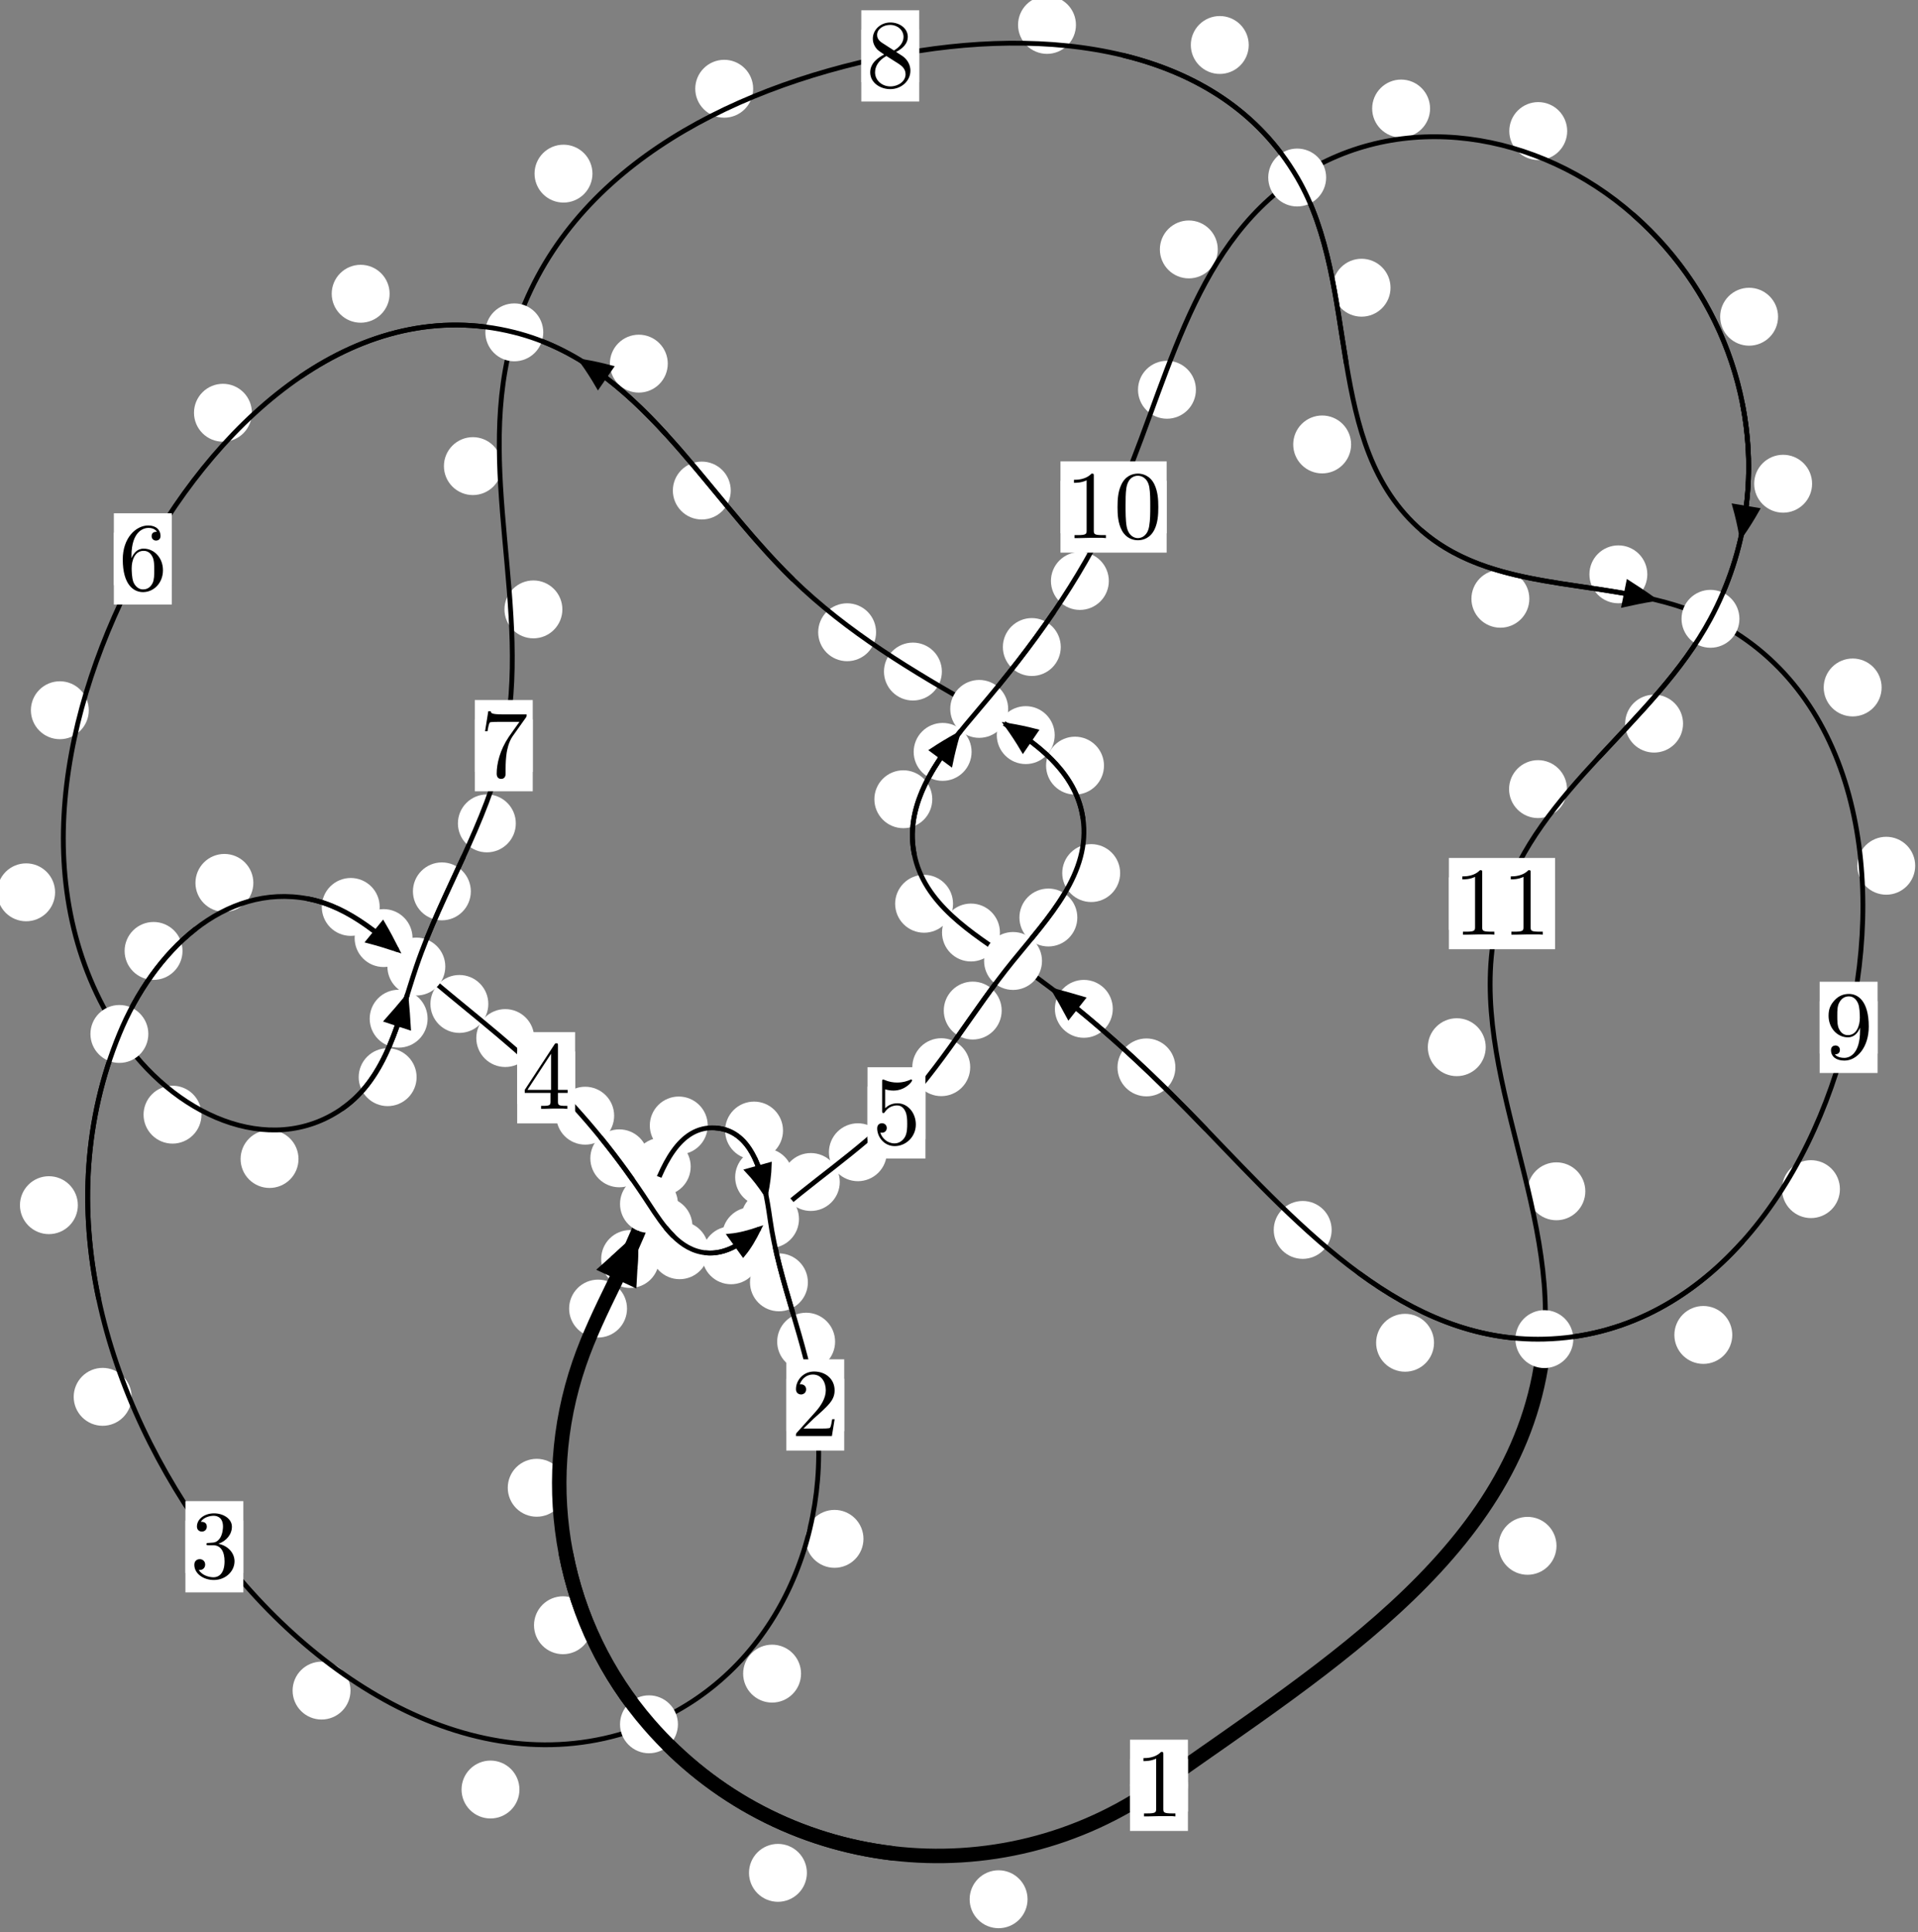<?xml version="1.0"?>
<!-- Created by MetaPost 1.999 on 2021.07.05:2358 -->
<svg version="1.1" xmlns="http://www.w3.org/2000/svg" xmlns:xlink="http://www.w3.org/1999/xlink" width="198.015" height="199.467" viewBox="0 0 198.015 199.467">
<rect x="0" y="0" width="198.015" height="199.467" fill="#808080" stroke="none"/>
<!-- Original BoundingBox: -67.289963 -21.048767 130.725052 178.417831 -->
  <defs>
    <g transform="scale(0.01,0.01)" id="GLYPHcmr10_48">
      <path style="fill-rule: evenodd;" d="M460 -320C460 -400,455 -480,420 -554C374 -650,292 -666,250 -666C190 -666,117 -640,76 -547C44 -478,39 -400,39 -320C39 -245,43 -155,84 -79C127 2,200 22,249 22C303 22,379 1,423 -94C455 -163,460 -241,460 -320M249 -0C210 -0,151 -25,133 -121C122 -181,122 -273,122 -332C122 -396,122 -462,130 -516C149 -635,224 -644,249 -644C282 -644,348 -626,367 -527C377 -471,377 -395,377 -332C377 -257,377 -189,366 -125C351 -30,294 -0,249 -0"></path>
    </g>
    <g transform="scale(0.01,0.01)" id="GLYPHcmr10_49">
      <path style="fill-rule: evenodd;" d="M294 -640C294 -664,294 -666,271 -666C209 -602,121 -602,89 -602L89 -571C109 -571,168 -571,220 -597L220 -79C220 -43,217 -31,127 -31L95 -31L95 -0L257 -0L130 -3L217 -3L257 -3L297 -3L384 -3L419 -0L419 -31L387 -31C297 -31,294 -42,294 -79"></path>
    </g>
    <g transform="scale(0.01,0.01)" id="GLYPHcmr10_50">
      <path style="fill-rule: evenodd;" d="M127 -77L233 -180C389 -318,449 -372,449 -472C449 -586,359 -666,237 -666C124 -666,50 -574,50 -485C50 -429,100 -429,103 -429C120 -429,155 -441,155 -482C155 -508,137 -534,102 -534C94 -534,92 -534,89 -533C112 -598,166 -635,224 -635C315 -635,358 -554,358 -472C358 -392,308 -313,253 -251L61 -37C50 -26,50 -24,50 -0L421 -0L449 -174L424 -174C419 -144,412 -100,402 -85C395 -77,329 -77,307 -77"></path>
    </g>
    <g transform="scale(0.01,0.01)" id="GLYPHcmr10_51">
      <path style="fill-rule: evenodd;" d="M290 -352C372 -379,430 -449,430 -528C430 -610,342 -666,246 -666C145 -666,69 -606,69 -530C69 -497,91 -478,120 -478C151 -478,171 -500,171 -529C171 -579,124 -579,109 -579C140 -628,206 -641,242 -641C283 -641,338 -619,338 -529C338 -517,336 -459,310 -415C280 -367,246 -364,221 -363C213 -362,189 -360,182 -360C174 -359,167 -358,167 -348C167 -337,174 -337,191 -337L235 -337C317 -337,354 -269,354 -171C354 -35,285 -6,241 -6C198 -6,123 -23,88 -82C123 -77,154 -99,154 -137C154 -173,127 -193,98 -193C74 -193,42 -179,42 -135C42 -44,135 22,244 22C366 22,457 -69,457 -171C457 -253,394 -331,290 -352"></path>
    </g>
    <g transform="scale(0.01,0.01)" id="GLYPHcmr10_52">
      <path style="fill-rule: evenodd;" d="M294 -165L294 -78C294 -42,292 -31,218 -31L197 -31L197 -0L332 -0L238 -3L290 -3L332 -3L374 -3L427 -3L468 -0L468 -31L447 -31C373 -31,371 -42,371 -78L371 -165L471 -165L471 -196L371 -196L371 -651C371 -671,371 -677,355 -677C346 -677,343 -677,335 -665L28 -196L28 -165M300 -196L56 -196L300 -569"></path>
    </g>
    <g transform="scale(0.01,0.01)" id="GLYPHcmr10_53">
      <path style="fill-rule: evenodd;" d="M449 -201C449 -320,367 -420,259 -420C211 -420,168 -404,132 -369L132 -564C152 -558,185 -551,217 -551C340 -551,410 -642,410 -655C410 -661,407 -666,400 -666C399 -666,397 -666,392 -663C372 -654,323 -634,256 -634C216 -634,170 -641,123 -662C115 -665,113 -665,111 -665C101 -665,101 -657,101 -641L101 -345C101 -327,101 -319,115 -319C122 -319,124 -322,128 -328C139 -344,176 -398,257 -398C309 -398,334 -352,342 -334C358 -297,360 -258,360 -208C360 -173,360 -113,336 -71C312 -32,275 -6,229 -6C156 -6,99 -59,82 -118C85 -117,88 -116,99 -116C132 -116,149 -141,149 -165C149 -189,132 -214,99 -214C85 -214,50 -207,50 -161C50 -75,119 22,231 22C347 22,449 -74,449 -201"></path>
    </g>
    <g transform="scale(0.01,0.01)" id="GLYPHcmr10_54">
      <path style="fill-rule: evenodd;" d="M132 -328L132 -352C132 -605,256 -641,307 -641C331 -641,373 -635,395 -601C380 -601,340 -601,340 -556C340 -525,364 -510,386 -510C402 -510,432 -519,432 -558C432 -618,388 -666,305 -666C177 -666,42 -537,42 -316C42 -49,158 22,251 22C362 22,457 -72,457 -204C457 -331,368 -427,257 -427C189 -427,152 -376,132 -328M251 -6C188 -6,158 -66,152 -81C134 -128,134 -208,134 -226C134 -304,166 -404,256 -404C272 -404,318 -404,349 -342C367 -305,367 -254,367 -205C367 -157,367 -107,350 -71C320 -11,274 -6,251 -6"></path>
    </g>
    <g transform="scale(0.01,0.01)" id="GLYPHcmr10_55">
      <path style="fill-rule: evenodd;" d="M476 -609C485 -621,485 -623,485 -644L242 -644C120 -644,118 -657,114 -676L89 -676L56 -470L81 -470C84 -486,93 -549,106 -561C113 -567,191 -567,204 -567L411 -567C400 -551,321 -442,299 -409C209 -274,176 -135,176 -33C176 -23,176 22,222 22C268 22,268 -23,268 -33L268 -84C268 -139,271 -194,279 -248C283 -271,297 -357,341 -419"></path>
    </g>
    <g transform="scale(0.01,0.01)" id="GLYPHcmr10_56">
      <path style="fill-rule: evenodd;" d="M163 -457C117 -487,113 -521,113 -538C113 -599,178 -641,249 -641C322 -641,386 -589,386 -517C386 -460,347 -412,287 -377M309 -362C381 -399,430 -451,430 -517C430 -609,341 -666,250 -666C150 -666,69 -592,69 -499C69 -481,71 -436,113 -389C124 -377,161 -352,186 -335C128 -306,42 -250,42 -151C42 -45,144 22,249 22C362 22,457 -61,457 -168C457 -204,446 -249,408 -291C389 -312,373 -322,309 -362M209 -320L332 -242C360 -223,407 -193,407 -132C407 -58,332 -6,250 -6C164 -6,92 -68,92 -151C92 -209,124 -273,209 -320"></path>
    </g>
    <g transform="scale(0.01,0.01)" id="GLYPHcmr10_57">
      <path style="fill-rule: evenodd;" d="M367 -318L367 -286C367 -52,263 -6,205 -6C188 -6,134 -8,107 -42C151 -42,159 -71,159 -88C159 -119,135 -134,113 -134C97 -134,67 -125,67 -86C67 -19,121 22,206 22C335 22,457 -114,457 -329C457 -598,342 -666,253 -666C198 -666,149 -648,106 -603C65 -558,42 -516,42 -441C42 -316,130 -218,242 -218C303 -218,344 -260,367 -318M243 -241C227 -241,181 -241,150 -304C132 -341,132 -391,132 -440C132 -494,132 -541,153 -578C180 -628,218 -641,253 -641C299 -641,332 -607,349 -562C361 -530,365 -467,365 -421C365 -338,331 -241,243 -241"></path>
    </g>
  </defs>
  <path d="M106.084 196.06C106.084 195.267,105.769 194.507,105.208 193.947C104.648 193.386,103.888 193.071,103.095 193.071C102.302 193.071,101.542 193.386,100.982 193.947C100.421 194.507,100.106 195.267,100.106 196.06C100.106 196.853,100.421 197.613,100.982 198.173C101.542 198.734,102.302 199.049,103.095 199.049C103.888 199.049,104.648 198.734,105.208 198.173C105.769 197.613,106.084 196.853,106.084 196.06Z" style="fill: rgb(100%,100%,100%);stroke: none;"></path>
  <path d="M122.64 184.298C122.64 183.506,122.325 182.746,121.765 182.185C121.204 181.625,120.444 181.31,119.652 181.31C118.859 181.31,118.099 181.625,117.538 182.185C116.978 182.746,116.663 183.506,116.663 184.298C116.663 185.091,116.978 185.851,117.538 186.412C118.099 186.972,118.859 187.287,119.652 187.287C120.444 187.287,121.204 186.972,121.765 186.412C122.325 185.851,122.64 185.091,122.64 184.298Z" style="fill: rgb(100%,100%,100%);stroke: none;"></path>
  <path d="M61.11 167.774C61.11 166.982,60.795 166.222,60.235 165.661C59.674 165.101,58.914 164.786,58.121 164.786C57.329 164.786,56.568 165.101,56.008 165.661C55.447 166.222,55.132 166.982,55.132 167.774C55.132 168.567,55.447 169.327,56.008 169.888C56.568 170.448,57.329 170.763,58.121 170.763C58.914 170.763,59.674 170.448,60.235 169.888C60.795 169.327,61.11 168.567,61.11 167.774Z" style="fill: rgb(100%,100%,100%);stroke: none;"></path>
  <path d="M83.304 193.335C83.304 192.542,82.989 191.782,82.428 191.222C81.868 190.661,81.108 190.346,80.315 190.346C79.522 190.346,78.762 190.661,78.202 191.222C77.641 191.782,77.326 192.542,77.326 193.335C77.326 194.128,77.641 194.888,78.202 195.448C78.762 196.009,79.522 196.324,80.315 196.324C81.108 196.324,81.868 196.009,82.428 195.448C82.989 194.888,83.304 194.128,83.304 193.335Z" style="fill: rgb(100%,100%,100%);stroke: none;"></path>
  <path d="M64.734 135.086C64.734 134.293,64.419 133.533,63.859 132.973C63.298 132.412,62.538 132.097,61.745 132.097C60.953 132.097,60.192 132.412,59.632 132.973C59.072 133.533,58.757 134.293,58.757 135.086C58.757 135.879,59.072 136.639,59.632 137.199C60.192 137.76,60.953 138.075,61.745 138.075C62.538 138.075,63.298 137.76,63.859 137.199C64.419 136.639,64.734 135.879,64.734 135.086Z" style="fill: rgb(100%,100%,100%);stroke: none;"></path>
  <path d="M58.398 153.583C58.398 152.791,58.083 152.03,57.523 151.47C56.962 150.91,56.202 150.595,55.409 150.595C54.617 150.595,53.856 150.91,53.296 151.47C52.736 152.03,52.421 152.791,52.421 153.583C52.421 154.376,52.736 155.136,53.296 155.697C53.856 156.257,54.617 156.572,55.409 156.572C56.202 156.572,56.962 156.257,57.523 155.697C58.083 155.136,58.398 154.376,58.398 153.583Z" style="fill: rgb(100%,100%,100%);stroke: none;"></path>
  <path d="M71.307 120.431C71.307 119.638,70.992 118.878,70.432 118.317C69.871 117.757,69.111 117.442,68.319 117.442C67.526 117.442,66.766 117.757,66.205 118.317C65.645 118.878,65.33 119.638,65.33 120.431C65.33 121.223,65.645 121.984,66.205 122.544C66.766 123.105,67.526 123.419,68.319 123.419C69.111 123.419,69.871 123.105,70.432 122.544C70.992 121.984,71.307 121.223,71.307 120.431Z" style="fill: rgb(100%,100%,100%);stroke: none;"></path>
  <path d="M68.044 129.966C68.044 129.174,67.729 128.414,67.169 127.853C66.608 127.293,65.848 126.978,65.055 126.978C64.263 126.978,63.502 127.293,62.942 127.853C62.381 128.414,62.066 129.174,62.066 129.966C62.066 130.759,62.381 131.519,62.942 132.08C63.502 132.64,64.263 132.955,65.055 132.955C65.848 132.955,66.608 132.64,67.169 132.08C67.729 131.519,68.044 130.759,68.044 129.966Z" style="fill: rgb(100%,100%,100%);stroke: none;"></path>
  <path d="M80.838 116.706C80.838 115.914,80.523 115.153,79.963 114.593C79.402 114.032,78.642 113.718,77.85 113.718C77.057 113.718,76.297 114.032,75.736 114.593C75.176 115.153,74.861 115.914,74.861 116.706C74.861 117.499,75.176 118.259,75.736 118.82C76.297 119.38,77.057 119.695,77.85 119.695C78.642 119.695,79.402 119.38,79.963 118.82C80.523 118.259,80.838 117.499,80.838 116.706Z" style="fill: rgb(100%,100%,100%);stroke: none;"></path>
  <path d="M73.065 116.185C73.065 115.392,72.75 114.632,72.189 114.071C71.629 113.511,70.869 113.196,70.076 113.196C69.283 113.196,68.523 113.511,67.963 114.071C67.402 114.632,67.087 115.392,67.087 116.185C67.087 116.977,67.402 117.738,67.963 118.298C68.523 118.859,69.283 119.173,70.076 119.173C70.869 119.173,71.629 118.859,72.189 118.298C72.75 117.738,73.065 116.977,73.065 116.185Z" style="fill: rgb(100%,100%,100%);stroke: none;"></path>
  <path d="M83.406 132.376C83.406 131.583,83.091 130.823,82.531 130.263C81.97 129.702,81.21 129.387,80.418 129.387C79.625 129.387,78.865 129.702,78.304 130.263C77.744 130.823,77.429 131.583,77.429 132.376C77.429 133.169,77.744 133.929,78.304 134.489C78.865 135.05,79.625 135.365,80.418 135.365C81.21 135.365,81.97 135.05,82.531 134.489C83.091 133.929,83.406 133.169,83.406 132.376Z" style="fill: rgb(100%,100%,100%);stroke: none;"></path>
  <path d="M81.877 121.52C81.877 120.727,81.562 119.967,81.002 119.407C80.441 118.846,79.681 118.531,78.888 118.531C78.096 118.531,77.335 118.846,76.775 119.407C76.214 119.967,75.899 120.727,75.899 121.52C75.899 122.313,76.214 123.073,76.775 123.633C77.335 124.194,78.096 124.509,78.888 124.509C79.681 124.509,80.441 124.194,81.002 123.633C81.562 123.073,81.877 122.313,81.877 121.52Z" style="fill: rgb(100%,100%,100%);stroke: none;"></path>
  <path d="M89.145 158.856C89.145 158.063,88.83 157.303,88.27 156.743C87.709 156.182,86.949 155.867,86.157 155.867C85.364 155.867,84.604 156.182,84.043 156.743C83.483 157.303,83.168 158.063,83.168 158.856C83.168 159.649,83.483 160.409,84.043 160.969C84.604 161.53,85.364 161.845,86.157 161.845C86.949 161.845,87.709 161.53,88.27 160.969C88.83 160.409,89.145 159.649,89.145 158.856Z" style="fill: rgb(100%,100%,100%);stroke: none;"></path>
  <path d="M86.215 138.501C86.215 137.708,85.9 136.948,85.339 136.388C84.779 135.827,84.019 135.512,83.226 135.512C82.433 135.512,81.673 135.827,81.113 136.388C80.552 136.948,80.237 137.708,80.237 138.501C80.237 139.294,80.552 140.054,81.113 140.614C81.673 141.175,82.433 141.49,83.226 141.49C84.019 141.49,84.779 141.175,85.339 140.614C85.9 140.054,86.215 139.294,86.215 138.501Z" style="fill: rgb(100%,100%,100%);stroke: none;"></path>
  <path d="M53.627 184.733C53.627 183.941,53.312 183.181,52.752 182.62C52.191 182.06,51.431 181.745,50.638 181.745C49.846 181.745,49.085 182.06,48.525 182.62C47.964 183.181,47.65 183.941,47.65 184.733C47.65 185.526,47.964 186.286,48.525 186.847C49.085 187.407,49.846 187.722,50.638 187.722C51.431 187.722,52.191 187.407,52.752 186.847C53.312 186.286,53.627 185.526,53.627 184.733Z" style="fill: rgb(100%,100%,100%);stroke: none;"></path>
  <path d="M82.7 172.769C82.7 171.976,82.385 171.216,81.824 170.656C81.264 170.095,80.504 169.78,79.711 169.78C78.918 169.78,78.158 170.095,77.598 170.656C77.037 171.216,76.722 171.976,76.722 172.769C76.722 173.562,77.037 174.322,77.598 174.882C78.158 175.443,78.918 175.758,79.711 175.758C80.504 175.758,81.264 175.443,81.824 174.882C82.385 174.322,82.7 173.562,82.7 172.769Z" style="fill: rgb(100%,100%,100%);stroke: none;"></path>
  <path d="M13.586 144.196C13.586 143.403,13.271 142.643,12.711 142.083C12.15 141.522,11.39 141.207,10.598 141.207C9.805 141.207,9.045 141.522,8.484 142.083C7.924 142.643,7.609 143.403,7.609 144.196C7.609 144.989,7.924 145.749,8.484 146.309C9.045 146.87,9.805 147.185,10.598 147.185C11.39 147.185,12.15 146.87,12.711 146.309C13.271 145.749,13.586 144.989,13.586 144.196Z" style="fill: rgb(100%,100%,100%);stroke: none;"></path>
  <path d="M36.186 174.519C36.186 173.727,35.871 172.966,35.311 172.406C34.75 171.846,33.99 171.531,33.197 171.531C32.404 171.531,31.644 171.846,31.084 172.406C30.523 172.966,30.208 173.727,30.208 174.519C30.208 175.312,30.523 176.072,31.084 176.633C31.644 177.193,32.404 177.508,33.197 177.508C33.99 177.508,34.75 177.193,35.311 176.633C35.871 176.072,36.186 175.312,36.186 174.519Z" style="fill: rgb(100%,100%,100%);stroke: none;"></path>
  <path d="M18.842 98.165C18.842 97.372,18.527 96.612,17.967 96.051C17.406 95.491,16.646 95.176,15.853 95.176C15.061 95.176,14.301 95.491,13.74 96.051C13.18 96.612,12.865 97.372,12.865 98.165C12.865 98.958,13.18 99.718,13.74 100.278C14.301 100.839,15.061 101.154,15.853 101.154C16.646 101.154,17.406 100.839,17.967 100.278C18.527 99.718,18.842 98.958,18.842 98.165Z" style="fill: rgb(100%,100%,100%);stroke: none;"></path>
  <path d="M8.037 124.41C8.037 123.617,7.722 122.857,7.162 122.297C6.601 121.736,5.841 121.421,5.048 121.421C4.256 121.421,3.496 121.736,2.935 122.297C2.375 122.857,2.06 123.617,2.06 124.41C2.06 125.203,2.375 125.963,2.935 126.523C3.496 127.084,4.256 127.399,5.048 127.399C5.841 127.399,6.601 127.084,7.162 126.523C7.722 125.963,8.037 125.203,8.037 124.41Z" style="fill: rgb(100%,100%,100%);stroke: none;"></path>
  <path d="M39.199 93.622C39.199 92.83,38.884 92.07,38.324 91.509C37.763 90.949,37.003 90.634,36.211 90.634C35.418 90.634,34.658 90.949,34.097 91.509C33.537 92.07,33.222 92.83,33.222 93.622C33.222 94.415,33.537 95.175,34.097 95.736C34.658 96.296,35.418 96.611,36.211 96.611C37.003 96.611,37.763 96.296,38.324 95.736C38.884 95.175,39.199 94.415,39.199 93.622Z" style="fill: rgb(100%,100%,100%);stroke: none;"></path>
  <path d="M26.156 91.141C26.156 90.349,25.841 89.589,25.28 89.028C24.72 88.468,23.96 88.153,23.167 88.153C22.374 88.153,21.614 88.468,21.054 89.028C20.493 89.589,20.178 90.349,20.178 91.141C20.178 91.934,20.493 92.694,21.054 93.255C21.614 93.815,22.374 94.13,23.167 94.13C23.96 94.13,24.72 93.815,25.28 93.255C25.841 92.694,26.156 91.934,26.156 91.141Z" style="fill: rgb(100%,100%,100%);stroke: none;"></path>
  <path d="M50.414 103.638C50.414 102.845,50.1 102.085,49.539 101.525C48.979 100.964,48.218 100.649,47.426 100.649C46.633 100.649,45.873 100.964,45.312 101.525C44.752 102.085,44.437 102.845,44.437 103.638C44.437 104.431,44.752 105.191,45.312 105.751C45.873 106.312,46.633 106.627,47.426 106.627C48.218 106.627,48.979 106.312,49.539 105.751C50.1 105.191,50.414 104.431,50.414 103.638Z" style="fill: rgb(100%,100%,100%);stroke: none;"></path>
  <path d="M42.59 96.838C42.59 96.045,42.275 95.285,41.715 94.724C41.154 94.164,40.394 93.849,39.601 93.849C38.809 93.849,38.048 94.164,37.488 94.724C36.927 95.285,36.613 96.045,36.613 96.838C36.613 97.63,36.927 98.391,37.488 98.951C38.048 99.512,38.809 99.826,39.601 99.826C40.394 99.826,41.154 99.512,41.715 98.951C42.275 98.391,42.59 97.63,42.59 96.838Z" style="fill: rgb(100%,100%,100%);stroke: none;"></path>
  <path d="M63.404 115.174C63.404 114.381,63.089 113.621,62.529 113.06C61.968 112.5,61.208 112.185,60.415 112.185C59.623 112.185,58.862 112.5,58.302 113.06C57.741 113.621,57.427 114.381,57.427 115.174C57.427 115.966,57.741 116.726,58.302 117.287C58.862 117.847,59.623 118.162,60.415 118.162C61.208 118.162,61.968 117.847,62.529 117.287C63.089 116.726,63.404 115.966,63.404 115.174Z" style="fill: rgb(100%,100%,100%);stroke: none;"></path>
  <path d="M55.151 107.159C55.151 106.366,54.836 105.606,54.276 105.046C53.715 104.485,52.955 104.17,52.162 104.17C51.37 104.17,50.61 104.485,50.049 105.046C49.489 105.606,49.174 106.366,49.174 107.159C49.174 107.952,49.489 108.712,50.049 109.272C50.61 109.833,51.37 110.148,52.162 110.148C52.955 110.148,53.715 109.833,54.276 109.272C54.836 108.712,55.151 107.952,55.151 107.159Z" style="fill: rgb(100%,100%,100%);stroke: none;"></path>
  <path d="M71.485 126.583C71.485 125.79,71.17 125.03,70.609 124.469C70.049 123.909,69.289 123.594,68.496 123.594C67.703 123.594,66.943 123.909,66.383 124.469C65.822 125.03,65.507 125.79,65.507 126.583C65.507 127.375,65.822 128.135,66.383 128.696C66.943 129.256,67.703 129.571,68.496 129.571C69.289 129.571,70.049 129.256,70.609 128.696C71.17 128.135,71.485 127.375,71.485 126.583Z" style="fill: rgb(100%,100%,100%);stroke: none;"></path>
  <path d="M66.925 119.575C66.925 118.782,66.61 118.022,66.049 117.462C65.489 116.901,64.729 116.586,63.936 116.586C63.143 116.586,62.383 116.901,61.823 117.462C61.262 118.022,60.947 118.782,60.947 119.575C60.947 120.368,61.262 121.128,61.823 121.688C62.383 122.249,63.143 122.564,63.936 122.564C64.729 122.564,65.489 122.249,66.049 121.688C66.61 121.128,66.925 120.368,66.925 119.575Z" style="fill: rgb(100%,100%,100%);stroke: none;"></path>
  <path d="M78.461 129.584C78.461 128.791,78.146 128.031,77.586 127.471C77.025 126.91,76.265 126.595,75.473 126.595C74.68 126.595,73.92 126.91,73.359 127.471C72.799 128.031,72.484 128.791,72.484 129.584C72.484 130.377,72.799 131.137,73.359 131.697C73.92 132.258,74.68 132.573,75.473 132.573C76.265 132.573,77.025 132.258,77.586 131.697C78.146 131.137,78.461 130.377,78.461 129.584Z" style="fill: rgb(100%,100%,100%);stroke: none;"></path>
  <path d="M73.151 129.062C73.151 128.269,72.836 127.509,72.275 126.949C71.715 126.388,70.954 126.073,70.162 126.073C69.369 126.073,68.609 126.388,68.048 126.949C67.488 127.509,67.173 128.269,67.173 129.062C67.173 129.855,67.488 130.615,68.048 131.175C68.609 131.736,69.369 132.051,70.162 132.051C70.954 132.051,71.715 131.736,72.275 131.175C72.836 130.615,73.151 129.855,73.151 129.062Z" style="fill: rgb(100%,100%,100%);stroke: none;"></path>
  <path d="M86.698 122.019C86.698 121.226,86.383 120.466,85.823 119.905C85.262 119.345,84.502 119.03,83.709 119.03C82.917 119.03,82.157 119.345,81.596 119.905C81.036 120.466,80.721 121.226,80.721 122.019C80.721 122.811,81.036 123.572,81.596 124.132C82.157 124.693,82.917 125.007,83.709 125.007C84.502 125.007,85.262 124.693,85.823 124.132C86.383 123.572,86.698 122.811,86.698 122.019Z" style="fill: rgb(100%,100%,100%);stroke: none;"></path>
  <path d="M80.536 127.61C80.536 126.818,80.221 126.057,79.66 125.497C79.1 124.936,78.34 124.622,77.547 124.622C76.754 124.622,75.994 124.936,75.434 125.497C74.873 126.057,74.558 126.818,74.558 127.61C74.558 128.403,74.873 129.163,75.434 129.724C75.994 130.284,76.754 130.599,77.547 130.599C78.34 130.599,79.1 130.284,79.66 129.724C80.221 129.163,80.536 128.403,80.536 127.61Z" style="fill: rgb(100%,100%,100%);stroke: none;"></path>
  <path d="M100.164 110.165C100.164 109.373,99.849 108.613,99.289 108.052C98.728 107.492,97.968 107.177,97.175 107.177C96.383 107.177,95.623 107.492,95.062 108.052C94.502 108.613,94.187 109.373,94.187 110.165C94.187 110.958,94.502 111.718,95.062 112.279C95.623 112.839,96.383 113.154,97.175 113.154C97.968 113.154,98.728 112.839,99.289 112.279C99.849 111.718,100.164 110.958,100.164 110.165Z" style="fill: rgb(100%,100%,100%);stroke: none;"></path>
  <path d="M91.557 118.945C91.557 118.153,91.242 117.393,90.681 116.832C90.121 116.272,89.361 115.957,88.568 115.957C87.775 115.957,87.015 116.272,86.455 116.832C85.894 117.393,85.579 118.153,85.579 118.945C85.579 119.738,85.894 120.498,86.455 121.059C87.015 121.619,87.775 121.934,88.568 121.934C89.361 121.934,90.121 121.619,90.681 121.059C91.242 120.498,91.557 119.738,91.557 118.945Z" style="fill: rgb(100%,100%,100%);stroke: none;"></path>
  <path d="M111.223 94.715C111.223 93.922,110.908 93.162,110.348 92.601C109.787 92.041,109.027 91.726,108.235 91.726C107.442 91.726,106.682 92.041,106.121 92.601C105.561 93.162,105.246 93.922,105.246 94.715C105.246 95.507,105.561 96.268,106.121 96.828C106.682 97.389,107.442 97.704,108.235 97.704C109.027 97.704,109.787 97.389,110.348 96.828C110.908 96.268,111.223 95.507,111.223 94.715Z" style="fill: rgb(100%,100%,100%);stroke: none;"></path>
  <path d="M103.414 104.322C103.414 103.529,103.099 102.769,102.538 102.208C101.978 101.648,101.218 101.333,100.425 101.333C99.632 101.333,98.872 101.648,98.312 102.208C97.751 102.769,97.436 103.529,97.436 104.322C97.436 105.114,97.751 105.874,98.312 106.435C98.872 106.995,99.632 107.31,100.425 107.31C101.218 107.31,101.978 106.995,102.538 106.435C103.099 105.874,103.414 105.114,103.414 104.322Z" style="fill: rgb(100%,100%,100%);stroke: none;"></path>
  <path d="M113.976 79.036C113.976 78.244,113.661 77.484,113.1 76.923C112.54 76.363,111.78 76.048,110.987 76.048C110.194 76.048,109.434 76.363,108.874 76.923C108.313 77.484,107.998 78.244,107.998 79.036C107.998 79.829,108.313 80.589,108.874 81.15C109.434 81.71,110.194 82.025,110.987 82.025C111.78 82.025,112.54 81.71,113.1 81.15C113.661 80.589,113.976 79.829,113.976 79.036Z" style="fill: rgb(100%,100%,100%);stroke: none;"></path>
  <path d="M115.645 90.128C115.645 89.335,115.33 88.575,114.769 88.015C114.209 87.454,113.449 87.139,112.656 87.139C111.863 87.139,111.103 87.454,110.543 88.015C109.982 88.575,109.667 89.335,109.667 90.128C109.667 90.921,109.982 91.681,110.543 92.241C111.103 92.802,111.863 93.117,112.656 93.117C113.449 93.117,114.209 92.802,114.769 92.241C115.33 91.681,115.645 90.921,115.645 90.128Z" style="fill: rgb(100%,100%,100%);stroke: none;"></path>
  <path d="M97.239 69.326C97.239 68.533,96.924 67.773,96.363 67.212C95.803 66.652,95.043 66.337,94.25 66.337C93.457 66.337,92.697 66.652,92.137 67.212C91.576 67.773,91.261 68.533,91.261 69.326C91.261 70.118,91.576 70.878,92.137 71.439C92.697 71.999,93.457 72.314,94.25 72.314C95.043 72.314,95.803 71.999,96.363 71.439C96.924 70.878,97.239 70.118,97.239 69.326Z" style="fill: rgb(100%,100%,100%);stroke: none;"></path>
  <path d="M108.887 75.886C108.887 75.093,108.572 74.333,108.011 73.772C107.451 73.212,106.691 72.897,105.898 72.897C105.105 72.897,104.345 73.212,103.785 73.772C103.224 74.333,102.909 75.093,102.909 75.886C102.909 76.678,103.224 77.439,103.785 77.999C104.345 78.56,105.105 78.875,105.898 78.875C106.691 78.875,107.451 78.56,108.011 77.999C108.572 77.439,108.887 76.678,108.887 75.886Z" style="fill: rgb(100%,100%,100%);stroke: none;"></path>
  <path d="M75.443 50.639C75.443 49.847,75.128 49.086,74.568 48.526C74.007 47.965,73.247 47.651,72.455 47.651C71.662 47.651,70.902 47.965,70.341 48.526C69.781 49.086,69.466 49.847,69.466 50.639C69.466 51.432,69.781 52.192,70.341 52.753C70.902 53.313,71.662 53.628,72.455 53.628C73.247 53.628,74.007 53.313,74.568 52.753C75.128 52.192,75.443 51.432,75.443 50.639Z" style="fill: rgb(100%,100%,100%);stroke: none;"></path>
  <path d="M90.447 65.267C90.447 64.474,90.132 63.714,89.572 63.153C89.011 62.593,88.251 62.278,87.459 62.278C86.666 62.278,85.906 62.593,85.345 63.153C84.785 63.714,84.47 64.474,84.47 65.267C84.47 66.059,84.785 66.819,85.345 67.38C85.906 67.94,86.666 68.255,87.459 68.255C88.251 68.255,89.011 67.94,89.572 67.38C90.132 66.819,90.447 66.059,90.447 65.267Z" style="fill: rgb(100%,100%,100%);stroke: none;"></path>
  <path d="M40.224 30.324C40.224 29.531,39.909 28.771,39.348 28.211C38.788 27.65,38.028 27.335,37.235 27.335C36.442 27.335,35.682 27.65,35.122 28.211C34.561 28.771,34.246 29.531,34.246 30.324C34.246 31.117,34.561 31.877,35.122 32.437C35.682 32.998,36.442 33.313,37.235 33.313C38.028 33.313,38.788 32.998,39.348 32.437C39.909 31.877,40.224 31.117,40.224 30.324Z" style="fill: rgb(100%,100%,100%);stroke: none;"></path>
  <path d="M68.941 37.539C68.941 36.746,68.626 35.986,68.066 35.426C67.505 34.865,66.745 34.55,65.953 34.55C65.16 34.55,64.4 34.865,63.839 35.426C63.279 35.986,62.964 36.746,62.964 37.539C62.964 38.332,63.279 39.092,63.839 39.652C64.4 40.213,65.16 40.528,65.953 40.528C66.745 40.528,67.505 40.213,68.066 39.652C68.626 39.092,68.941 38.332,68.941 37.539Z" style="fill: rgb(100%,100%,100%);stroke: none;"></path>
  <path d="M9.167 73.318C9.167 72.525,8.852 71.765,8.292 71.205C7.731 70.644,6.971 70.329,6.179 70.329C5.386 70.329,4.626 70.644,4.065 71.205C3.505 71.765,3.19 72.525,3.19 73.318C3.19 74.111,3.505 74.871,4.065 75.431C4.626 75.992,5.386 76.307,6.179 76.307C6.971 76.307,7.731 75.992,8.292 75.431C8.852 74.871,9.167 74.111,9.167 73.318Z" style="fill: rgb(100%,100%,100%);stroke: none;"></path>
  <path d="M26.006 42.609C26.006 41.816,25.691 41.056,25.13 40.495C24.57 39.935,23.81 39.62,23.017 39.62C22.224 39.62,21.464 39.935,20.904 40.495C20.343 41.056,20.028 41.816,20.028 42.609C20.028 43.401,20.343 44.161,20.904 44.722C21.464 45.282,22.224 45.597,23.017 45.597C23.81 45.597,24.57 45.282,25.13 44.722C25.691 44.161,26.006 43.401,26.006 42.609Z" style="fill: rgb(100%,100%,100%);stroke: none;"></path>
  <path d="M20.8 115.067C20.8 114.274,20.485 113.514,19.924 112.954C19.364 112.393,18.604 112.078,17.811 112.078C17.018 112.078,16.258 112.393,15.698 112.954C15.137 113.514,14.822 114.274,14.822 115.067C14.822 115.86,15.137 116.62,15.698 117.18C16.258 117.741,17.018 118.056,17.811 118.056C18.604 118.056,19.364 117.741,19.924 117.18C20.485 116.62,20.8 115.86,20.8 115.067Z" style="fill: rgb(100%,100%,100%);stroke: none;"></path>
  <path d="M5.688 92.114C5.688 91.322,5.373 90.561,4.812 90.001C4.252 89.44,3.491 89.125,2.699 89.125C1.906 89.125,1.146 89.44,0.585 90.001C0.025 90.561,-0.29 91.322,-0.29 92.114C-0.29 92.907,0.025 93.667,0.585 94.228C1.146 94.788,1.906 95.103,2.699 95.103C3.491 95.103,4.252 94.788,4.812 94.228C5.373 93.667,5.688 92.907,5.688 92.114Z" style="fill: rgb(100%,100%,100%);stroke: none;"></path>
  <path d="M43.01 111.196C43.01 110.404,42.695 109.644,42.134 109.083C41.574 108.523,40.814 108.208,40.021 108.208C39.228 108.208,38.468 108.523,37.908 109.083C37.347 109.644,37.032 110.404,37.032 111.196C37.032 111.989,37.347 112.749,37.908 113.31C38.468 113.87,39.228 114.185,40.021 114.185C40.814 114.185,41.574 113.87,42.134 113.31C42.695 112.749,43.01 111.989,43.01 111.196Z" style="fill: rgb(100%,100%,100%);stroke: none;"></path>
  <path d="M30.817 119.644C30.817 118.851,30.502 118.091,29.942 117.531C29.381 116.97,28.621 116.655,27.828 116.655C27.036 116.655,26.275 116.97,25.715 117.531C25.154 118.091,24.839 118.851,24.839 119.644C24.839 120.437,25.154 121.197,25.715 121.757C26.275 122.318,27.036 122.633,27.828 122.633C28.621 122.633,29.381 122.318,29.942 121.757C30.502 121.197,30.817 120.437,30.817 119.644Z" style="fill: rgb(100%,100%,100%);stroke: none;"></path>
  <path d="M48.609 92.016C48.609 91.223,48.294 90.463,47.734 89.903C47.173 89.342,46.413 89.027,45.62 89.027C44.828 89.027,44.067 89.342,43.507 89.903C42.946 90.463,42.632 91.223,42.632 92.016C42.632 92.809,42.946 93.569,43.507 94.129C44.067 94.69,44.828 95.005,45.62 95.005C46.413 95.005,47.173 94.69,47.734 94.129C48.294 93.569,48.609 92.809,48.609 92.016Z" style="fill: rgb(100%,100%,100%);stroke: none;"></path>
  <path d="M44.146 105.16C44.146 104.367,43.831 103.607,43.27 103.047C42.71 102.486,41.95 102.171,41.157 102.171C40.364 102.171,39.604 102.486,39.044 103.047C38.483 103.607,38.168 104.367,38.168 105.16C38.168 105.953,38.483 106.713,39.044 107.273C39.604 107.834,40.364 108.149,41.157 108.149C41.95 108.149,42.71 107.834,43.27 107.273C43.831 106.713,44.146 105.953,44.146 105.16Z" style="fill: rgb(100%,100%,100%);stroke: none;"></path>
  <path d="M58.059 62.908C58.059 62.115,57.744 61.355,57.183 60.794C56.623 60.234,55.863 59.919,55.07 59.919C54.277 59.919,53.517 60.234,52.957 60.794C52.396 61.355,52.081 62.115,52.081 62.908C52.081 63.7,52.396 64.46,52.957 65.021C53.517 65.581,54.277 65.896,55.07 65.896C55.863 65.896,56.623 65.581,57.183 65.021C57.744 64.46,58.059 63.7,58.059 62.908Z" style="fill: rgb(100%,100%,100%);stroke: none;"></path>
  <path d="M53.253 84.999C53.253 84.206,52.938 83.446,52.377 82.886C51.817 82.325,51.057 82.01,50.264 82.01C49.471 82.01,48.711 82.325,48.151 82.886C47.59 83.446,47.275 84.206,47.275 84.999C47.275 85.792,47.59 86.552,48.151 87.112C48.711 87.673,49.471 87.988,50.264 87.988C51.057 87.988,51.817 87.673,52.377 87.112C52.938 86.552,53.253 85.792,53.253 84.999Z" style="fill: rgb(100%,100%,100%);stroke: none;"></path>
  <path d="M61.165 17.924C61.165 17.132,60.85 16.372,60.289 15.811C59.729 15.251,58.968 14.936,58.176 14.936C57.383 14.936,56.623 15.251,56.062 15.811C55.502 16.372,55.187 17.132,55.187 17.924C55.187 18.717,55.502 19.477,56.062 20.038C56.623 20.598,57.383 20.913,58.176 20.913C58.968 20.913,59.729 20.598,60.289 20.038C60.85 19.477,61.165 18.717,61.165 17.924Z" style="fill: rgb(100%,100%,100%);stroke: none;"></path>
  <path d="M51.808 48.117C51.808 47.324,51.493 46.564,50.933 46.004C50.372 45.443,49.612 45.128,48.819 45.128C48.027 45.128,47.267 45.443,46.706 46.004C46.146 46.564,45.831 47.324,45.831 48.117C45.831 48.91,46.146 49.67,46.706 50.23C47.267 50.791,48.027 51.106,48.819 51.106C49.612 51.106,50.372 50.791,50.933 50.23C51.493 49.67,51.808 48.91,51.808 48.117Z" style="fill: rgb(100%,100%,100%);stroke: none;"></path>
  <path d="M111.081 2.571C111.081 1.778,110.766 1.018,110.206 0.458C109.645 -0.103,108.885 -0.418,108.092 -0.418C107.3 -0.418,106.54 -0.103,105.979 0.458C105.419 1.018,105.104 1.778,105.104 2.571C105.104 3.364,105.419 4.124,105.979 4.684C106.54 5.245,107.3 5.56,108.092 5.56C108.885 5.56,109.645 5.245,110.206 4.684C110.766 4.124,111.081 3.364,111.081 2.571Z" style="fill: rgb(100%,100%,100%);stroke: none;"></path>
  <path d="M77.757 9.162C77.757 8.369,77.442 7.609,76.881 7.048C76.321 6.488,75.561 6.173,74.768 6.173C73.975 6.173,73.215 6.488,72.655 7.048C72.094 7.609,71.779 8.369,71.779 9.162C71.779 9.954,72.094 10.715,72.655 11.275C73.215 11.835,73.975 12.15,74.768 12.15C75.561 12.15,76.321 11.835,76.881 11.275C77.442 10.715,77.757 9.954,77.757 9.162Z" style="fill: rgb(100%,100%,100%);stroke: none;"></path>
  <path d="M143.557 29.701C143.557 28.908,143.242 28.148,142.681 27.587C142.121 27.027,141.361 26.712,140.568 26.712C139.775 26.712,139.015 27.027,138.455 27.587C137.894 28.148,137.579 28.908,137.579 29.701C137.579 30.493,137.894 31.253,138.455 31.814C139.015 32.374,139.775 32.689,140.568 32.689C141.361 32.689,142.121 32.374,142.681 31.814C143.242 31.253,143.557 30.493,143.557 29.701Z" style="fill: rgb(100%,100%,100%);stroke: none;"></path>
  <path d="M128.919 4.644C128.919 3.852,128.604 3.092,128.043 2.531C127.483 1.971,126.723 1.656,125.93 1.656C125.137 1.656,124.377 1.971,123.817 2.531C123.256 3.092,122.941 3.852,122.941 4.644C122.941 5.437,123.256 6.197,123.817 6.758C124.377 7.318,125.137 7.633,125.93 7.633C126.723 7.633,127.483 7.318,128.043 6.758C128.604 6.197,128.919 5.437,128.919 4.644Z" style="fill: rgb(100%,100%,100%);stroke: none;"></path>
  <path d="M157.889 61.811C157.889 61.018,157.574 60.258,157.013 59.697C156.453 59.137,155.693 58.822,154.9 58.822C154.107 58.822,153.347 59.137,152.787 59.697C152.226 60.258,151.911 61.018,151.911 61.811C151.911 62.603,152.226 63.363,152.787 63.924C153.347 64.484,154.107 64.799,154.9 64.799C155.693 64.799,156.453 64.484,157.013 63.924C157.574 63.363,157.889 62.603,157.889 61.811Z" style="fill: rgb(100%,100%,100%);stroke: none;"></path>
  <path d="M139.489 45.881C139.489 45.088,139.174 44.328,138.614 43.768C138.053 43.207,137.293 42.892,136.5 42.892C135.708 42.892,134.947 43.207,134.387 43.768C133.826 44.328,133.512 45.088,133.512 45.881C133.512 46.674,133.826 47.434,134.387 47.994C134.947 48.555,135.708 48.87,136.5 48.87C137.293 48.87,138.053 48.555,138.614 47.994C139.174 47.434,139.489 46.674,139.489 45.881Z" style="fill: rgb(100%,100%,100%);stroke: none;"></path>
  <path d="M194.259 70.968C194.259 70.175,193.944 69.415,193.384 68.854C192.823 68.294,192.063 67.979,191.27 67.979C190.478 67.979,189.717 68.294,189.157 68.854C188.596 69.415,188.281 70.175,188.281 70.968C188.281 71.76,188.596 72.521,189.157 73.081C189.717 73.641,190.478 73.956,191.27 73.956C192.063 73.956,192.823 73.641,193.384 73.081C193.944 72.521,194.259 71.76,194.259 70.968Z" style="fill: rgb(100%,100%,100%);stroke: none;"></path>
  <path d="M170.07 59.289C170.07 58.496,169.755 57.736,169.194 57.175C168.634 56.615,167.874 56.3,167.081 56.3C166.288 56.3,165.528 56.615,164.968 57.175C164.407 57.736,164.092 58.496,164.092 59.289C164.092 60.081,164.407 60.841,164.968 61.402C165.528 61.962,166.288 62.277,167.081 62.277C167.874 62.277,168.634 61.962,169.194 61.402C169.755 60.841,170.07 60.081,170.07 59.289Z" style="fill: rgb(100%,100%,100%);stroke: none;"></path>
  <path d="M189.954 122.754C189.954 121.962,189.639 121.201,189.079 120.641C188.518 120.08,187.758 119.766,186.965 119.766C186.173 119.766,185.412 120.08,184.852 120.641C184.291 121.201,183.976 121.962,183.976 122.754C183.976 123.547,184.291 124.307,184.852 124.868C185.412 125.428,186.173 125.743,186.965 125.743C187.758 125.743,188.518 125.428,189.079 124.868C189.639 124.307,189.954 123.547,189.954 122.754Z" style="fill: rgb(100%,100%,100%);stroke: none;"></path>
  <path d="M197.725 89.371C197.725 88.578,197.41 87.818,196.85 87.257C196.289 86.697,195.529 86.382,194.736 86.382C193.944 86.382,193.183 86.697,192.623 87.257C192.063 87.818,191.748 88.578,191.748 89.371C191.748 90.163,192.063 90.924,192.623 91.484C193.183 92.045,193.944 92.36,194.736 92.36C195.529 92.36,196.289 92.045,196.85 91.484C197.41 90.924,197.725 90.163,197.725 89.371Z" style="fill: rgb(100%,100%,100%);stroke: none;"></path>
  <path d="M148.048 138.614C148.048 137.822,147.733 137.062,147.173 136.501C146.612 135.941,145.852 135.626,145.059 135.626C144.267 135.626,143.507 135.941,142.946 136.501C142.386 137.062,142.071 137.822,142.071 138.614C142.071 139.407,142.386 140.167,142.946 140.728C143.507 141.288,144.267 141.603,145.059 141.603C145.852 141.603,146.612 141.288,147.173 140.728C147.733 140.167,148.048 139.407,148.048 138.614Z" style="fill: rgb(100%,100%,100%);stroke: none;"></path>
  <path d="M178.841 137.806C178.841 137.014,178.526 136.254,177.965 135.693C177.405 135.133,176.645 134.818,175.852 134.818C175.059 134.818,174.299 135.133,173.739 135.693C173.178 136.254,172.863 137.014,172.863 137.806C172.863 138.599,173.178 139.359,173.739 139.92C174.299 140.48,175.059 140.795,175.852 140.795C176.645 140.795,177.405 140.48,177.965 139.92C178.526 139.359,178.841 138.599,178.841 137.806Z" style="fill: rgb(100%,100%,100%);stroke: none;"></path>
  <path d="M121.347 110.189C121.347 109.396,121.032 108.636,120.472 108.076C119.911 107.515,119.151 107.2,118.359 107.2C117.566 107.2,116.806 107.515,116.245 108.076C115.685 108.636,115.37 109.396,115.37 110.189C115.37 110.982,115.685 111.742,116.245 112.302C116.806 112.863,117.566 113.178,118.359 113.178C119.151 113.178,119.911 112.863,120.472 112.302C121.032 111.742,121.347 110.982,121.347 110.189Z" style="fill: rgb(100%,100%,100%);stroke: none;"></path>
  <path d="M137.48 126.965C137.48 126.172,137.165 125.412,136.605 124.852C136.044 124.291,135.284 123.976,134.491 123.976C133.699 123.976,132.938 124.291,132.378 124.852C131.817 125.412,131.502 126.172,131.502 126.965C131.502 127.758,131.817 128.518,132.378 129.078C132.938 129.639,133.699 129.954,134.491 129.954C135.284 129.954,136.044 129.639,136.605 129.078C137.165 128.518,137.48 127.758,137.48 126.965Z" style="fill: rgb(100%,100%,100%);stroke: none;"></path>
  <path d="M103.233 96.264C103.233 95.472,102.918 94.711,102.357 94.151C101.797 93.59,101.037 93.275,100.244 93.275C99.451 93.275,98.691 93.59,98.131 94.151C97.57 94.711,97.255 95.472,97.255 96.264C97.255 97.057,97.57 97.817,98.131 98.378C98.691 98.938,99.451 99.253,100.244 99.253C101.037 99.253,101.797 98.938,102.357 98.378C102.918 97.817,103.233 97.057,103.233 96.264Z" style="fill: rgb(100%,100%,100%);stroke: none;"></path>
  <path d="M114.884 104.142C114.884 103.35,114.569 102.589,114.009 102.029C113.448 101.469,112.688 101.154,111.896 101.154C111.103 101.154,110.343 101.469,109.782 102.029C109.222 102.589,108.907 103.35,108.907 104.142C108.907 104.935,109.222 105.695,109.782 106.256C110.343 106.816,111.103 107.131,111.896 107.131C112.688 107.131,113.448 106.816,114.009 106.256C114.569 105.695,114.884 104.935,114.884 104.142Z" style="fill: rgb(100%,100%,100%);stroke: none;"></path>
  <path d="M96.248 82.506C96.248 81.713,95.933 80.953,95.373 80.392C94.812 79.832,94.052 79.517,93.26 79.517C92.467 79.517,91.707 79.832,91.146 80.392C90.586 80.953,90.271 81.713,90.271 82.506C90.271 83.298,90.586 84.059,91.146 84.619C91.707 85.18,92.467 85.494,93.26 85.494C94.052 85.494,94.812 85.18,95.373 84.619C95.933 84.059,96.248 83.298,96.248 82.506Z" style="fill: rgb(100%,100%,100%);stroke: none;"></path>
  <path d="M98.392 93.296C98.392 92.504,98.077 91.744,97.517 91.183C96.956 90.623,96.196 90.308,95.403 90.308C94.611 90.308,93.851 90.623,93.29 91.183C92.73 91.744,92.415 92.504,92.415 93.296C92.415 94.089,92.73 94.849,93.29 95.41C93.851 95.97,94.611 96.285,95.403 96.285C96.196 96.285,96.956 95.97,97.517 95.41C98.077 94.849,98.392 94.089,98.392 93.296Z" style="fill: rgb(100%,100%,100%);stroke: none;"></path>
  <path d="M109.514 66.794C109.514 66.001,109.199 65.241,108.639 64.68C108.078 64.12,107.318 63.805,106.525 63.805C105.733 63.805,104.973 64.12,104.412 64.68C103.852 65.241,103.537 66.001,103.537 66.794C103.537 67.586,103.852 68.347,104.412 68.907C104.973 69.468,105.733 69.783,106.525 69.783C107.318 69.783,108.078 69.468,108.639 68.907C109.199 68.347,109.514 67.586,109.514 66.794Z" style="fill: rgb(100%,100%,100%);stroke: none;"></path>
  <path d="M100.307 77.618C100.307 76.825,99.992 76.065,99.432 75.505C98.871 74.944,98.111 74.629,97.318 74.629C96.526 74.629,95.765 74.944,95.205 75.505C94.644 76.065,94.329 76.825,94.329 77.618C94.329 78.411,94.644 79.171,95.205 79.731C95.765 80.292,96.526 80.607,97.318 80.607C98.111 80.607,98.871 80.292,99.432 79.731C99.992 79.171,100.307 78.411,100.307 77.618Z" style="fill: rgb(100%,100%,100%);stroke: none;"></path>
  <path d="M123.467 40.236C123.467 39.443,123.152 38.683,122.591 38.123C122.031 37.562,121.271 37.247,120.478 37.247C119.685 37.247,118.925 37.562,118.365 38.123C117.804 38.683,117.489 39.443,117.489 40.236C117.489 41.029,117.804 41.789,118.365 42.349C118.925 42.91,119.685 43.225,120.478 43.225C121.271 43.225,122.031 42.91,122.591 42.349C123.152 41.789,123.467 41.029,123.467 40.236Z" style="fill: rgb(100%,100%,100%);stroke: none;"></path>
  <path d="M114.476 59.973C114.476 59.181,114.161 58.42,113.601 57.86C113.04 57.299,112.28 56.985,111.488 56.985C110.695 56.985,109.935 57.299,109.374 57.86C108.814 58.42,108.499 59.181,108.499 59.973C108.499 60.766,108.814 61.526,109.374 62.087C109.935 62.647,110.695 62.962,111.488 62.962C112.28 62.962,113.04 62.647,113.601 62.087C114.161 61.526,114.476 60.766,114.476 59.973Z" style="fill: rgb(100%,100%,100%);stroke: none;"></path>
  <path d="M147.641 11.204C147.641 10.411,147.326 9.651,146.765 9.091C146.205 8.53,145.445 8.215,144.652 8.215C143.859 8.215,143.099 8.53,142.539 9.091C141.978 9.651,141.663 10.411,141.663 11.204C141.663 11.997,141.978 12.757,142.539 13.317C143.099 13.878,143.859 14.193,144.652 14.193C145.445 14.193,146.205 13.878,146.765 13.317C147.326 12.757,147.641 11.997,147.641 11.204Z" style="fill: rgb(100%,100%,100%);stroke: none;"></path>
  <path d="M125.723 25.75C125.723 24.957,125.408 24.197,124.848 23.636C124.288 23.076,123.527 22.761,122.735 22.761C121.942 22.761,121.182 23.076,120.621 23.636C120.061 24.197,119.746 24.957,119.746 25.75C119.746 26.542,120.061 27.302,120.621 27.863C121.182 28.423,121.942 28.738,122.735 28.738C123.527 28.738,124.288 28.423,124.848 27.863C125.408 27.302,125.723 26.542,125.723 25.75Z" style="fill: rgb(100%,100%,100%);stroke: none;"></path>
  <path d="M183.567 32.696C183.567 31.903,183.252 31.143,182.692 30.583C182.132 30.022,181.371 29.707,180.579 29.707C179.786 29.707,179.026 30.022,178.465 30.583C177.905 31.143,177.59 31.903,177.59 32.696C177.59 33.489,177.905 34.249,178.465 34.809C179.026 35.37,179.786 35.685,180.579 35.685C181.371 35.685,182.132 35.37,182.692 34.809C183.252 34.249,183.567 33.489,183.567 32.696Z" style="fill: rgb(100%,100%,100%);stroke: none;"></path>
  <path d="M161.797 13.529C161.797 12.736,161.482 11.976,160.922 11.416C160.362 10.855,159.601 10.54,158.809 10.54C158.016 10.54,157.256 10.855,156.695 11.416C156.135 11.976,155.82 12.736,155.82 13.529C155.82 14.322,156.135 15.082,156.695 15.642C157.256 16.203,158.016 16.518,158.809 16.518C159.601 16.518,160.362 16.203,160.922 15.642C161.482 15.082,161.797 14.322,161.797 13.529Z" style="fill: rgb(100%,100%,100%);stroke: none;"></path>
  <path d="M173.759 74.7C173.759 73.908,173.444 73.147,172.883 72.587C172.323 72.027,171.562 71.712,170.77 71.712C169.977 71.712,169.217 72.027,168.656 72.587C168.096 73.147,167.781 73.908,167.781 74.7C167.781 75.493,168.096 76.253,168.656 76.814C169.217 77.374,169.977 77.689,170.77 77.689C171.562 77.689,172.323 77.374,172.883 76.814C173.444 76.253,173.759 75.493,173.759 74.7Z" style="fill: rgb(100%,100%,100%);stroke: none;"></path>
  <path d="M187.081 49.936C187.081 49.143,186.766 48.383,186.205 47.822C185.645 47.262,184.884 46.947,184.092 46.947C183.299 46.947,182.539 47.262,181.978 47.822C181.418 48.383,181.103 49.143,181.103 49.936C181.103 50.728,181.418 51.488,181.978 52.049C182.539 52.609,183.299 52.924,184.092 52.924C184.884 52.924,185.645 52.609,186.205 52.049C186.766 51.488,187.081 50.728,187.081 49.936Z" style="fill: rgb(100%,100%,100%);stroke: none;"></path>
  <path d="M153.386 108.103C153.386 107.31,153.071 106.55,152.511 105.99C151.95 105.429,151.19 105.114,150.397 105.114C149.605 105.114,148.844 105.429,148.284 105.99C147.723 106.55,147.409 107.31,147.409 108.103C147.409 108.896,147.723 109.656,148.284 110.216C148.844 110.777,149.605 111.092,150.397 111.092C151.19 111.092,151.95 110.777,152.511 110.216C153.071 109.656,153.386 108.896,153.386 108.103Z" style="fill: rgb(100%,100%,100%);stroke: none;"></path>
  <path d="M161.776 81.46C161.776 80.667,161.461 79.907,160.9 79.347C160.34 78.786,159.579 78.471,158.787 78.471C157.994 78.471,157.234 78.786,156.673 79.347C156.113 79.907,155.798 80.667,155.798 81.46C155.798 82.253,156.113 83.013,156.673 83.573C157.234 84.134,157.994 84.449,158.787 84.449C159.579 84.449,160.34 84.134,160.9 83.573C161.461 83.013,161.776 82.253,161.776 81.46Z" style="fill: rgb(100%,100%,100%);stroke: none;"></path>
  <path d="M160.693 159.576C160.693 158.783,160.378 158.023,159.818 157.463C159.257 156.902,158.497 156.587,157.705 156.587C156.912 156.587,156.152 156.902,155.591 157.463C155.031 158.023,154.716 158.783,154.716 159.576C154.716 160.369,155.031 161.129,155.591 161.689C156.152 162.25,156.912 162.565,157.705 162.565C158.497 162.565,159.257 162.25,159.818 161.689C160.378 161.129,160.693 160.369,160.693 159.576Z" style="fill: rgb(100%,100%,100%);stroke: none;"></path>
  <path d="M163.67 122.978C163.67 122.185,163.355 121.425,162.795 120.864C162.234 120.304,161.474 119.989,160.682 119.989C159.889 119.989,159.129 120.304,158.568 120.864C158.008 121.425,157.693 122.185,157.693 122.978C157.693 123.77,158.008 124.53,158.568 125.091C159.129 125.651,159.889 125.966,160.682 125.966C161.474 125.966,162.234 125.651,162.795 125.091C163.355 124.53,163.67 123.77,163.67 122.978Z" style="fill: rgb(100%,100%,100%);stroke: none;"></path>
  <path d="M119.652 184.298C103.095 196.06,80.315 193.335,67 178C58.121 167.774,55.409 153.583,59.799 140.768C61.745 135.086,65.055 129.966,67 124.284C68.319 120.431,70.076 116.185,73.856 116.438C77.85 116.706,78.888 121.52,79.497 125.841C80.418 132.376,83.226 138.501,84.167 145.033C86.157 158.856,79.711 172.769,67 178C50.638 184.733,33.197 174.519,22.132 159.673C10.598 144.196,5.048 124.41,12.325 106.735C15.853 98.165,23.167 91.141,31.794 92.782C36.211 93.622,39.601 96.838,42.984 99.778C47.426 103.638,52.162 107.159,56.385 111.259C60.415 115.174,63.936 119.575,67 124.284C68.496 126.583,70.162 129.062,72.866 129.328C75.473 129.584,77.547 127.61,79.497 125.841C83.709 122.019,88.568 118.945,92.552 114.882C97.175 110.165,100.425 104.322,104.588 99.201C108.235 94.715,112.656 90.128,111.799 84.432C110.987 79.036,105.898 75.886,101.093 73.18C94.25 69.326,87.459 65.267,81.83 59.779C72.455 50.639,65.953 37.539,53.098 34.31C37.235 30.324,23.017 42.609,14.745 57.695C6.179 73.318,2.699 92.114,12.325 106.735C17.811 115.067,27.828 119.644,35.329 114.447C40.021 111.196,41.157 105.16,42.984 99.778C45.62 92.016,50.264 84.999,52.009 76.976C55.07 62.908,48.819 48.117,53.098 34.31C58.176 17.924,74.768 9.162,91.911 5.771C108.092 2.571,125.93 4.644,133.922 18.325C140.568 29.701,136.5 45.881,146.782 54.782C154.9 61.811,167.081 59.289,176.59 63.88C191.27 70.968,194.736 89.371,190.853 106.055C186.965 122.754,175.852 137.806,159.44 138.237C145.059 138.614,134.491 126.965,124.471 116.545C118.359 110.189,111.896 104.142,104.588 99.201C100.244 96.264,95.403 93.296,94.384 88.164C93.26 82.506,97.318 77.618,101.093 73.18C106.525 66.794,111.488 59.973,114.965 52.339C120.478 40.236,122.735 25.75,133.922 18.325C144.652 11.204,158.809 13.529,168.639 22.184C180.579 32.696,184.092 49.936,176.59 63.88C170.77 74.7,158.787 81.46,155.065 93.278C150.397 108.103,160.682 122.978,159.44 138.237C157.705 159.576,137.217 171.82,119.652 184.298" style="stroke:rgb(0%,0%,0%); stroke-width: 0.498;stroke-linecap: round;stroke-linejoin: round;stroke-miterlimit: 10;fill: none;"></path>
  <path d="M119.652 184.298C103.095 196.06,80.315 193.335,67 178C58.121 167.774,55.409 153.583,59.799 140.768C61.745 135.086,65.055 129.966,67 124.284" style="stroke:rgb(0%,0%,0%); stroke-width: 1.494;stroke-linecap: round;stroke-linejoin: round;stroke-miterlimit: 10;fill: none;"></path>
  <path d="M159.44 138.237C157.705 159.576,137.217 171.82,119.652 184.298" style="stroke:rgb(0%,0%,0%); stroke-width: 1.494;stroke-linecap: round;stroke-linejoin: round;stroke-miterlimit: 10;fill: none;"></path>
  <path d="M69.989 178C69.989 177.207,69.674 176.447,69.113 175.887C68.553 175.326,67.793 175.011,67 175.011C66.207 175.011,65.447 175.326,64.887 175.887C64.326 176.447,64.011 177.207,64.011 178C64.011 178.793,64.326 179.553,64.887 180.113C65.447 180.674,66.207 180.989,67 180.989C67.793 180.989,68.553 180.674,69.113 180.113C69.674 179.553,69.989 178.793,69.989 178Z" style="fill: rgb(100%,100%,100%);stroke: none;"></path>
  <path d="M92.11 191.31C82.681 190.182,73.658 185.667,67 178C62.561 172.887,59.663 166.783,58.424 160.355" style="stroke:rgb(0%,0%,0%); stroke-width: 1.494;stroke-linecap: round;stroke-linejoin: round;stroke-miterlimit: 10;fill: none;"></path>
  <path d="M82.486 125.841C82.486 125.048,82.171 124.288,81.61 123.728C81.05 123.167,80.29 122.852,79.497 122.852C78.704 122.852,77.944 123.167,77.384 123.728C76.823 124.288,76.508 125.048,76.508 125.841C76.508 126.634,76.823 127.394,77.384 127.954C77.944 128.515,78.704 128.83,79.497 128.83C80.29 128.83,81.05 128.515,81.61 127.954C82.171 127.394,82.486 126.634,82.486 125.841Z" style="fill: rgb(100%,100%,100%);stroke: none;"></path>
  <path d="M77.946 119.62C78.781 121.397,79.193 123.681,79.497 125.841C79.957 129.109,80.89 132.274,81.824 135.438" style="stroke:rgb(0%,0%,0%); stroke-width: 0.498;stroke-linecap: round;stroke-linejoin: round;stroke-miterlimit: 10;fill: none;"></path>
  <path d="M15.314 106.735C15.314 105.942,14.999 105.182,14.439 104.622C13.878 104.061,13.118 103.746,12.325 103.746C11.533 103.746,10.772 104.061,10.212 104.622C9.651 105.182,9.336 105.942,9.336 106.735C9.336 107.528,9.651 108.288,10.212 108.848C10.772 109.409,11.533 109.724,12.325 109.724C13.118 109.724,13.878 109.409,14.439 108.848C14.999 108.288,15.314 107.528,15.314 106.735Z" style="fill: rgb(100%,100%,100%);stroke: none;"></path>
  <path d="M10.174 134.028C8.255 124.938,8.687 115.572,12.325 106.735C14.089 102.45,16.8 98.551,20.148 95.929" style="stroke:rgb(0%,0%,0%); stroke-width: 0.498;stroke-linecap: round;stroke-linejoin: round;stroke-miterlimit: 10;fill: none;"></path>
  <path d="M69.989 124.284C69.989 123.491,69.674 122.731,69.113 122.17C68.553 121.61,67.793 121.295,67 121.295C66.207 121.295,65.447 121.61,64.887 122.17C64.326 122.731,64.011 123.491,64.011 124.284C64.011 125.076,64.326 125.836,64.887 126.397C65.447 126.957,66.207 127.272,67 127.272C67.793 127.272,68.553 126.957,69.113 126.397C69.674 125.836,69.989 125.076,69.989 124.284Z" style="fill: rgb(100%,100%,100%);stroke: none;"></path>
  <path d="M62.055 117.474C63.822 119.652,65.468 121.929,67 124.284C67.748 125.433,68.538 126.628,69.48 127.568" style="stroke:rgb(0%,0%,0%); stroke-width: 0.498;stroke-linecap: round;stroke-linejoin: round;stroke-miterlimit: 10;fill: none;"></path>
  <path d="M107.576 99.201C107.576 98.408,107.261 97.648,106.701 97.088C106.14 96.527,105.38 96.212,104.588 96.212C103.795 96.212,103.035 96.527,102.474 97.088C101.914 97.648,101.599 98.408,101.599 99.201C101.599 99.994,101.914 100.754,102.474 101.314C103.035 101.875,103.795 102.19,104.588 102.19C105.38 102.19,106.14 101.875,106.701 101.314C107.261 100.754,107.576 99.994,107.576 99.201Z" style="fill: rgb(100%,100%,100%);stroke: none;"></path>
  <path d="M98.743 107.193C100.653 104.502,102.506 101.761,104.588 99.201C106.411 96.958,108.428 94.69,109.882 92.27" style="stroke:rgb(0%,0%,0%); stroke-width: 0.498;stroke-linecap: round;stroke-linejoin: round;stroke-miterlimit: 10;fill: none;"></path>
  <path d="M56.087 34.31C56.087 33.517,55.772 32.757,55.211 32.196C54.651 31.636,53.891 31.321,53.098 31.321C52.305 31.321,51.545 31.636,50.985 32.196C50.424 32.757,50.109 33.517,50.109 34.31C50.109 35.102,50.424 35.862,50.985 36.423C51.545 36.983,52.305 37.298,53.098 37.298C53.891 37.298,54.651 36.983,55.211 36.423C55.772 35.862,56.087 35.102,56.087 34.31Z" style="fill: rgb(100%,100%,100%);stroke: none;"></path>
  <path d="M68.769 44.828C64.364 40.007,59.525 35.924,53.098 34.31C45.167 32.317,37.646 34.392,31.075 38.85" style="stroke:rgb(0%,0%,0%); stroke-width: 0.498;stroke-linecap: round;stroke-linejoin: round;stroke-miterlimit: 10;fill: none;"></path>
  <path d="M45.973 99.778C45.973 98.985,45.658 98.225,45.098 97.665C44.537 97.104,43.777 96.789,42.984 96.789C42.192 96.789,41.432 97.104,40.871 97.665C40.311 98.225,39.996 98.985,39.996 99.778C39.996 100.571,40.311 101.331,40.871 101.891C41.432 102.452,42.192 102.767,42.984 102.767C43.777 102.767,44.537 102.452,45.098 101.891C45.658 101.331,45.973 100.571,45.973 99.778Z" style="fill: rgb(100%,100%,100%);stroke: none;"></path>
  <path d="M40.231 107.912C41.33 105.324,42.071 102.469,42.984 99.778C44.302 95.897,46.122 92.202,47.831 88.475" style="stroke:rgb(0%,0%,0%); stroke-width: 0.498;stroke-linecap: round;stroke-linejoin: round;stroke-miterlimit: 10;fill: none;"></path>
  <path d="M136.911 18.325C136.911 17.532,136.596 16.772,136.036 16.212C135.475 15.651,134.715 15.336,133.922 15.336C133.13 15.336,132.369 15.651,131.809 16.212C131.248 16.772,130.934 17.532,130.934 18.325C130.934 19.118,131.248 19.878,131.809 20.438C132.369 20.999,133.13 21.314,133.922 21.314C134.715 21.314,135.475 20.999,136.036 20.438C136.596 19.878,136.911 19.118,136.911 18.325Z" style="fill: rgb(100%,100%,100%);stroke: none;"></path>
  <path d="M115.988 5.718C123.469 7.546,129.926 11.485,133.922 18.325C137.245 24.013,137.89 30.902,138.989 37.481" style="stroke:rgb(0%,0%,0%); stroke-width: 0.498;stroke-linecap: round;stroke-linejoin: round;stroke-miterlimit: 10;fill: none;"></path>
  <path d="M162.429 138.237C162.429 137.444,162.114 136.684,161.554 136.124C160.993 135.563,160.233 135.248,159.44 135.248C158.648 135.248,157.887 135.563,157.327 136.124C156.767 136.684,156.452 137.444,156.452 138.237C156.452 139.03,156.767 139.79,157.327 140.35C157.887 140.911,158.648 141.226,159.44 141.226C160.233 141.226,160.993 140.911,161.554 140.35C162.114 139.79,162.429 139.03,162.429 138.237Z" style="fill: rgb(100%,100%,100%);stroke: none;"></path>
  <path d="M179.843 128.247C174.527 134.151,167.646 138.022,159.44 138.237C152.25 138.426,146.013 135.608,140.32 131.44" style="stroke:rgb(0%,0%,0%); stroke-width: 0.498;stroke-linecap: round;stroke-linejoin: round;stroke-miterlimit: 10;fill: none;"></path>
  <path d="M104.082 73.18C104.082 72.387,103.767 71.627,103.207 71.066C102.646 70.506,101.886 70.191,101.093 70.191C100.301 70.191,99.54 70.506,98.98 71.066C98.42 71.627,98.105 72.387,98.105 73.18C98.105 73.972,98.42 74.733,98.98 75.293C99.54 75.854,100.301 76.168,101.093 76.168C101.886 76.168,102.646 75.854,103.207 75.293C103.767 74.733,104.082 73.972,104.082 73.18Z" style="fill: rgb(100%,100%,100%);stroke: none;"></path>
  <path d="M95.901 80.214C97.247 77.73,99.206 75.399,101.093 73.18C103.809 69.987,106.408 66.685,108.762 63.228" style="stroke:rgb(0%,0%,0%); stroke-width: 0.498;stroke-linecap: round;stroke-linejoin: round;stroke-miterlimit: 10;fill: none;"></path>
  <path d="M179.579 63.88C179.579 63.087,179.264 62.327,178.704 61.767C178.143 61.206,177.383 60.891,176.59 60.891C175.798 60.891,175.038 61.206,174.477 61.767C173.917 62.327,173.602 63.087,173.602 63.88C173.602 64.673,173.917 65.433,174.477 65.993C175.038 66.554,175.798 66.869,176.59 66.869C177.383 66.869,178.143 66.554,178.704 65.993C179.264 65.433,179.579 64.673,179.579 63.88Z" style="fill: rgb(100%,100%,100%);stroke: none;"></path>
  <path d="M179.905 41.745C181.338 49.112,180.341 56.908,176.59 63.88C173.68 69.29,169.229 73.685,165.041 78.205" style="stroke:rgb(0%,0%,0%); stroke-width: 0.498;stroke-linecap: round;stroke-linejoin: round;stroke-miterlimit: 10;fill: none;"></path>
  <path d="M59.799 140.768C61.356 136.222,63.786 132.037,65.691 127.635" style="stroke:rgb(0%,0%,0%); stroke-width: 0.498;stroke-linecap: round;stroke-linejoin: round;stroke-miterlimit: 10;fill: none;"></path>
  <path d="M65.47 132.63C65.57 130.965,65.665 129.3,65.691 127.635C64.495 128.793,63.251 129.904,62.003 131.011Z" style="stroke:rgb(0%,0%,0%); stroke-width: 0.498;fill: rgb(0%,0%,0%);"></path>
  <path d="M59.799 140.768C61.356 136.222,63.786 132.037,65.691 127.635" style="stroke:rgb(0%,0%,0%); stroke-width: 0.498;stroke-linecap: round;stroke-linejoin: round;stroke-miterlimit: 10;fill: none;"></path>
  <path d="M65.584 130.633C65.635 129.633,65.675 128.634,65.691 127.635C64.973 128.33,64.238 129.008,63.495 129.679Z" style="stroke:rgb(0%,0%,0%); stroke-width: 0.498;fill: rgb(0%,0%,0%);"></path>
  <path d="M73.856 116.438C77.051 116.653,78.355 119.776,79.06 123.23" style="stroke:rgb(0%,0%,0%); stroke-width: 0.498;stroke-linecap: round;stroke-linejoin: round;stroke-miterlimit: 10;fill: none;"></path>
  <path d="M77.208 120.87C77.865 121.562,78.481 122.373,79.06 123.23C79.256 122.214,79.395 121.206,79.419 120.251Z" style="stroke:rgb(0%,0%,0%); stroke-width: 0.498;fill: rgb(0%,0%,0%);"></path>
  <path d="M31.794 92.782C35.327 93.454,38.204 95.647,40.946 98.002" style="stroke:rgb(0%,0%,0%); stroke-width: 0.498;stroke-linecap: round;stroke-linejoin: round;stroke-miterlimit: 10;fill: none;"></path>
  <path d="M38.072 97.141C39.034 97.392,39.992 97.689,40.946 98.002C40.493 97.107,40.025 96.219,39.522 95.361Z" style="stroke:rgb(0%,0%,0%); stroke-width: 0.498;fill: rgb(0%,0%,0%);"></path>
  <path d="M72.866 129.328C74.951 129.533,76.696 128.311,78.309 126.908" style="stroke:rgb(0%,0%,0%); stroke-width: 0.498;stroke-linecap: round;stroke-linejoin: round;stroke-miterlimit: 10;fill: none;"></path>
  <path d="M76.733 129.46C77.351 128.715,77.852 127.825,78.309 126.908C77.337 127.233,76.354 127.508,75.389 127.598Z" style="stroke:rgb(0%,0%,0%); stroke-width: 0.498;fill: rgb(0%,0%,0%);"></path>
  <path d="M111.799 84.432C111.15 80.116,107.763 77.236,103.974 74.871" style="stroke:rgb(0%,0%,0%); stroke-width: 0.498;stroke-linecap: round;stroke-linejoin: round;stroke-miterlimit: 10;fill: none;"></path>
  <path d="M106.91 75.485C105.954 75.235,104.968 75.037,103.974 74.871C104.56 75.692,105.117 76.529,105.616 77.382Z" style="stroke:rgb(0%,0%,0%); stroke-width: 0.498;fill: rgb(0%,0%,0%);"></path>
  <path d="M81.83 59.779C74.33 52.467,68.668 42.621,60.122 37.321" style="stroke:rgb(0%,0%,0%); stroke-width: 0.498;stroke-linecap: round;stroke-linejoin: round;stroke-miterlimit: 10;fill: none;"></path>
  <path d="M63.055 37.955C62.085 37.697,61.108 37.483,60.122 37.321C60.705 38.133,61.245 38.975,61.748 39.843Z" style="stroke:rgb(0%,0%,0%); stroke-width: 0.498;fill: rgb(0%,0%,0%);"></path>
  <path d="M35.329 114.447C39.083 111.847,40.56 107.463,41.937 103.058" style="stroke:rgb(0%,0%,0%); stroke-width: 0.498;stroke-linecap: round;stroke-linejoin: round;stroke-miterlimit: 10;fill: none;"></path>
  <path d="M42.165 106.049C42.112 105.057,42.027 104.057,41.937 103.058C41.294 103.828,40.647 104.595,39.983 105.334Z" style="stroke:rgb(0%,0%,0%); stroke-width: 0.498;fill: rgb(0%,0%,0%);"></path>
  <path d="M146.782 54.782C153.276 60.405,162.371 59.915,170.618 61.845" style="stroke:rgb(0%,0%,0%); stroke-width: 0.498;stroke-linecap: round;stroke-linejoin: round;stroke-miterlimit: 10;fill: none;"></path>
  <path d="M167.674 62.421C168.653 62.204,169.635 62.007,170.618 61.845C169.809 61.264,168.975 60.71,168.129 60.171Z" style="stroke:rgb(0%,0%,0%); stroke-width: 0.498;fill: rgb(0%,0%,0%);"></path>
  <path d="M124.471 116.545C119.581 111.46,114.467 106.573,108.875 102.292" style="stroke:rgb(0%,0%,0%); stroke-width: 0.498;stroke-linecap: round;stroke-linejoin: round;stroke-miterlimit: 10;fill: none;"></path>
  <path d="M111.761 103.109C110.803 102.823,109.841 102.55,108.875 102.292C109.376 103.158,109.863 104.031,110.338 104.911Z" style="stroke:rgb(0%,0%,0%); stroke-width: 0.498;fill: rgb(0%,0%,0%);"></path>
  <path d="M94.384 88.164C93.484 83.637,95.902 79.604,98.838 75.899" style="stroke:rgb(0%,0%,0%); stroke-width: 0.498;stroke-linecap: round;stroke-linejoin: round;stroke-miterlimit: 10;fill: none;"></path>
  <path d="M98.118 78.811C98.314 77.842,98.562 76.868,98.838 75.899C97.958 76.389,97.093 76.902,96.27 77.449Z" style="stroke:rgb(0%,0%,0%); stroke-width: 0.498;fill: rgb(0%,0%,0%);"></path>
  <path d="M168.639 22.184C178.191 30.593,182.35 43.309,179.79 55.198" style="stroke:rgb(0%,0%,0%); stroke-width: 0.498;stroke-linecap: round;stroke-linejoin: round;stroke-miterlimit: 10;fill: none;"></path>
  <path d="M179.117 52.275C179.385 53.235,179.61 54.211,179.79 55.198C180.361 54.372,180.892 53.524,181.382 52.655Z" style="stroke:rgb(0%,0%,0%); stroke-width: 0.498;fill: rgb(0%,0%,0%);"></path>
  <path d="M116.661 187.009L122.642 187.009L122.642 179.588L116.661 179.588Z" style="fill: rgb(100%,100%,100%);stroke: none;"></path>
  <path d="M116.661 189.009L122.642 189.009L122.642 181.588L116.661 181.588Z" style="fill: rgb(100%,100%,100%);stroke: none;"></path>
  <g transform="translate(117.161 187.509)" style="fill: rgb(0%,0%,0%);">
    <use xlink:href="#GLYPHcmr10_49"></use>
  </g>
  <path d="M81.176 147.743L87.157 147.743L87.157 140.323L81.176 140.323Z" style="fill: rgb(100%,100%,100%);stroke: none;"></path>
  <path d="M81.176 149.743L87.157 149.743L87.157 142.323L81.176 142.323Z" style="fill: rgb(100%,100%,100%);stroke: none;"></path>
  <g transform="translate(81.676 148.243)" style="fill: rgb(0%,0%,0%);">
    <use xlink:href="#GLYPHcmr10_50"></use>
  </g>
  <path d="M19.142 162.383L25.123 162.383L25.123 154.963L19.142 154.963Z" style="fill: rgb(100%,100%,100%);stroke: none;"></path>
  <path d="M19.142 164.383L25.123 164.383L25.123 156.963L19.142 156.963Z" style="fill: rgb(100%,100%,100%);stroke: none;"></path>
  <g transform="translate(19.642 162.883)" style="fill: rgb(0%,0%,0%);">
    <use xlink:href="#GLYPHcmr10_51"></use>
  </g>
  <path d="M53.394 113.969L59.375 113.969L59.375 106.549L53.394 106.549Z" style="fill: rgb(100%,100%,100%);stroke: none;"></path>
  <path d="M53.394 115.969L59.375 115.969L59.375 108.549L53.394 108.549Z" style="fill: rgb(100%,100%,100%);stroke: none;"></path>
  <g transform="translate(53.894 114.469)" style="fill: rgb(0%,0%,0%);">
    <use xlink:href="#GLYPHcmr10_52"></use>
  </g>
  <path d="M89.561 117.592L95.543 117.592L95.543 110.171L89.561 110.171Z" style="fill: rgb(100%,100%,100%);stroke: none;"></path>
  <path d="M89.561 119.592L95.543 119.592L95.543 112.171L89.561 112.171Z" style="fill: rgb(100%,100%,100%);stroke: none;"></path>
  <g transform="translate(90.061 118.092)" style="fill: rgb(0%,0%,0%);">
    <use xlink:href="#GLYPHcmr10_53"></use>
  </g>
  <path d="M11.754 60.405L17.736 60.405L17.736 52.985L11.754 52.985Z" style="fill: rgb(100%,100%,100%);stroke: none;"></path>
  <path d="M11.754 62.405L17.736 62.405L17.736 54.985L11.754 54.985Z" style="fill: rgb(100%,100%,100%);stroke: none;"></path>
  <g transform="translate(12.254 60.905)" style="fill: rgb(0%,0%,0%);">
    <use xlink:href="#GLYPHcmr10_54"></use>
  </g>
  <path d="M49.019 79.686L55 79.686L55 72.266L49.019 72.266Z" style="fill: rgb(100%,100%,100%);stroke: none;"></path>
  <path d="M49.019 81.686L55 81.686L55 74.266L49.019 74.266Z" style="fill: rgb(100%,100%,100%);stroke: none;"></path>
  <g transform="translate(49.519 80.186)" style="fill: rgb(0%,0%,0%);">
    <use xlink:href="#GLYPHcmr10_55"></use>
  </g>
  <path d="M88.921 8.481L94.902 8.481L94.902 1.061L88.921 1.061Z" style="fill: rgb(100%,100%,100%);stroke: none;"></path>
  <path d="M88.921 10.481L94.902 10.481L94.902 3.061L88.921 3.061Z" style="fill: rgb(100%,100%,100%);stroke: none;"></path>
  <g transform="translate(89.421 8.981)" style="fill: rgb(0%,0%,0%);">
    <use xlink:href="#GLYPHcmr10_56"></use>
  </g>
  <path d="M187.862 108.765L193.843 108.765L193.843 101.345L187.862 101.345Z" style="fill: rgb(100%,100%,100%);stroke: none;"></path>
  <path d="M187.862 110.765L193.843 110.765L193.843 103.345L187.862 103.345Z" style="fill: rgb(100%,100%,100%);stroke: none;"></path>
  <g transform="translate(188.362 109.265)" style="fill: rgb(0%,0%,0%);">
    <use xlink:href="#GLYPHcmr10_57"></use>
  </g>
  <path d="M109.484 55.05L120.446 55.05L120.446 47.629L109.484 47.629Z" style="fill: rgb(100%,100%,100%);stroke: none;"></path>
  <path d="M109.484 57.05L120.446 57.05L120.446 49.629L109.484 49.629Z" style="fill: rgb(100%,100%,100%);stroke: none;"></path>
  <g transform="translate(109.984 55.55)" style="fill: rgb(0%,0%,0%);">
    <use xlink:href="#GLYPHcmr10_49"></use>
    <use xlink:href="#GLYPHcmr10_48" x="5"></use>
  </g>
  <path d="M149.584 95.989L160.547 95.989L160.547 88.568L149.584 88.568Z" style="fill: rgb(100%,100%,100%);stroke: none;"></path>
  <path d="M149.584 97.989L160.547 97.989L160.547 90.568L149.584 90.568Z" style="fill: rgb(100%,100%,100%);stroke: none;"></path>
  <g transform="translate(150.084 96.489)" style="fill: rgb(0%,0%,0%);">
    <use xlink:href="#GLYPHcmr10_49"></use>
    <use xlink:href="#GLYPHcmr10_49" x="5"></use>
  </g>
</svg>
